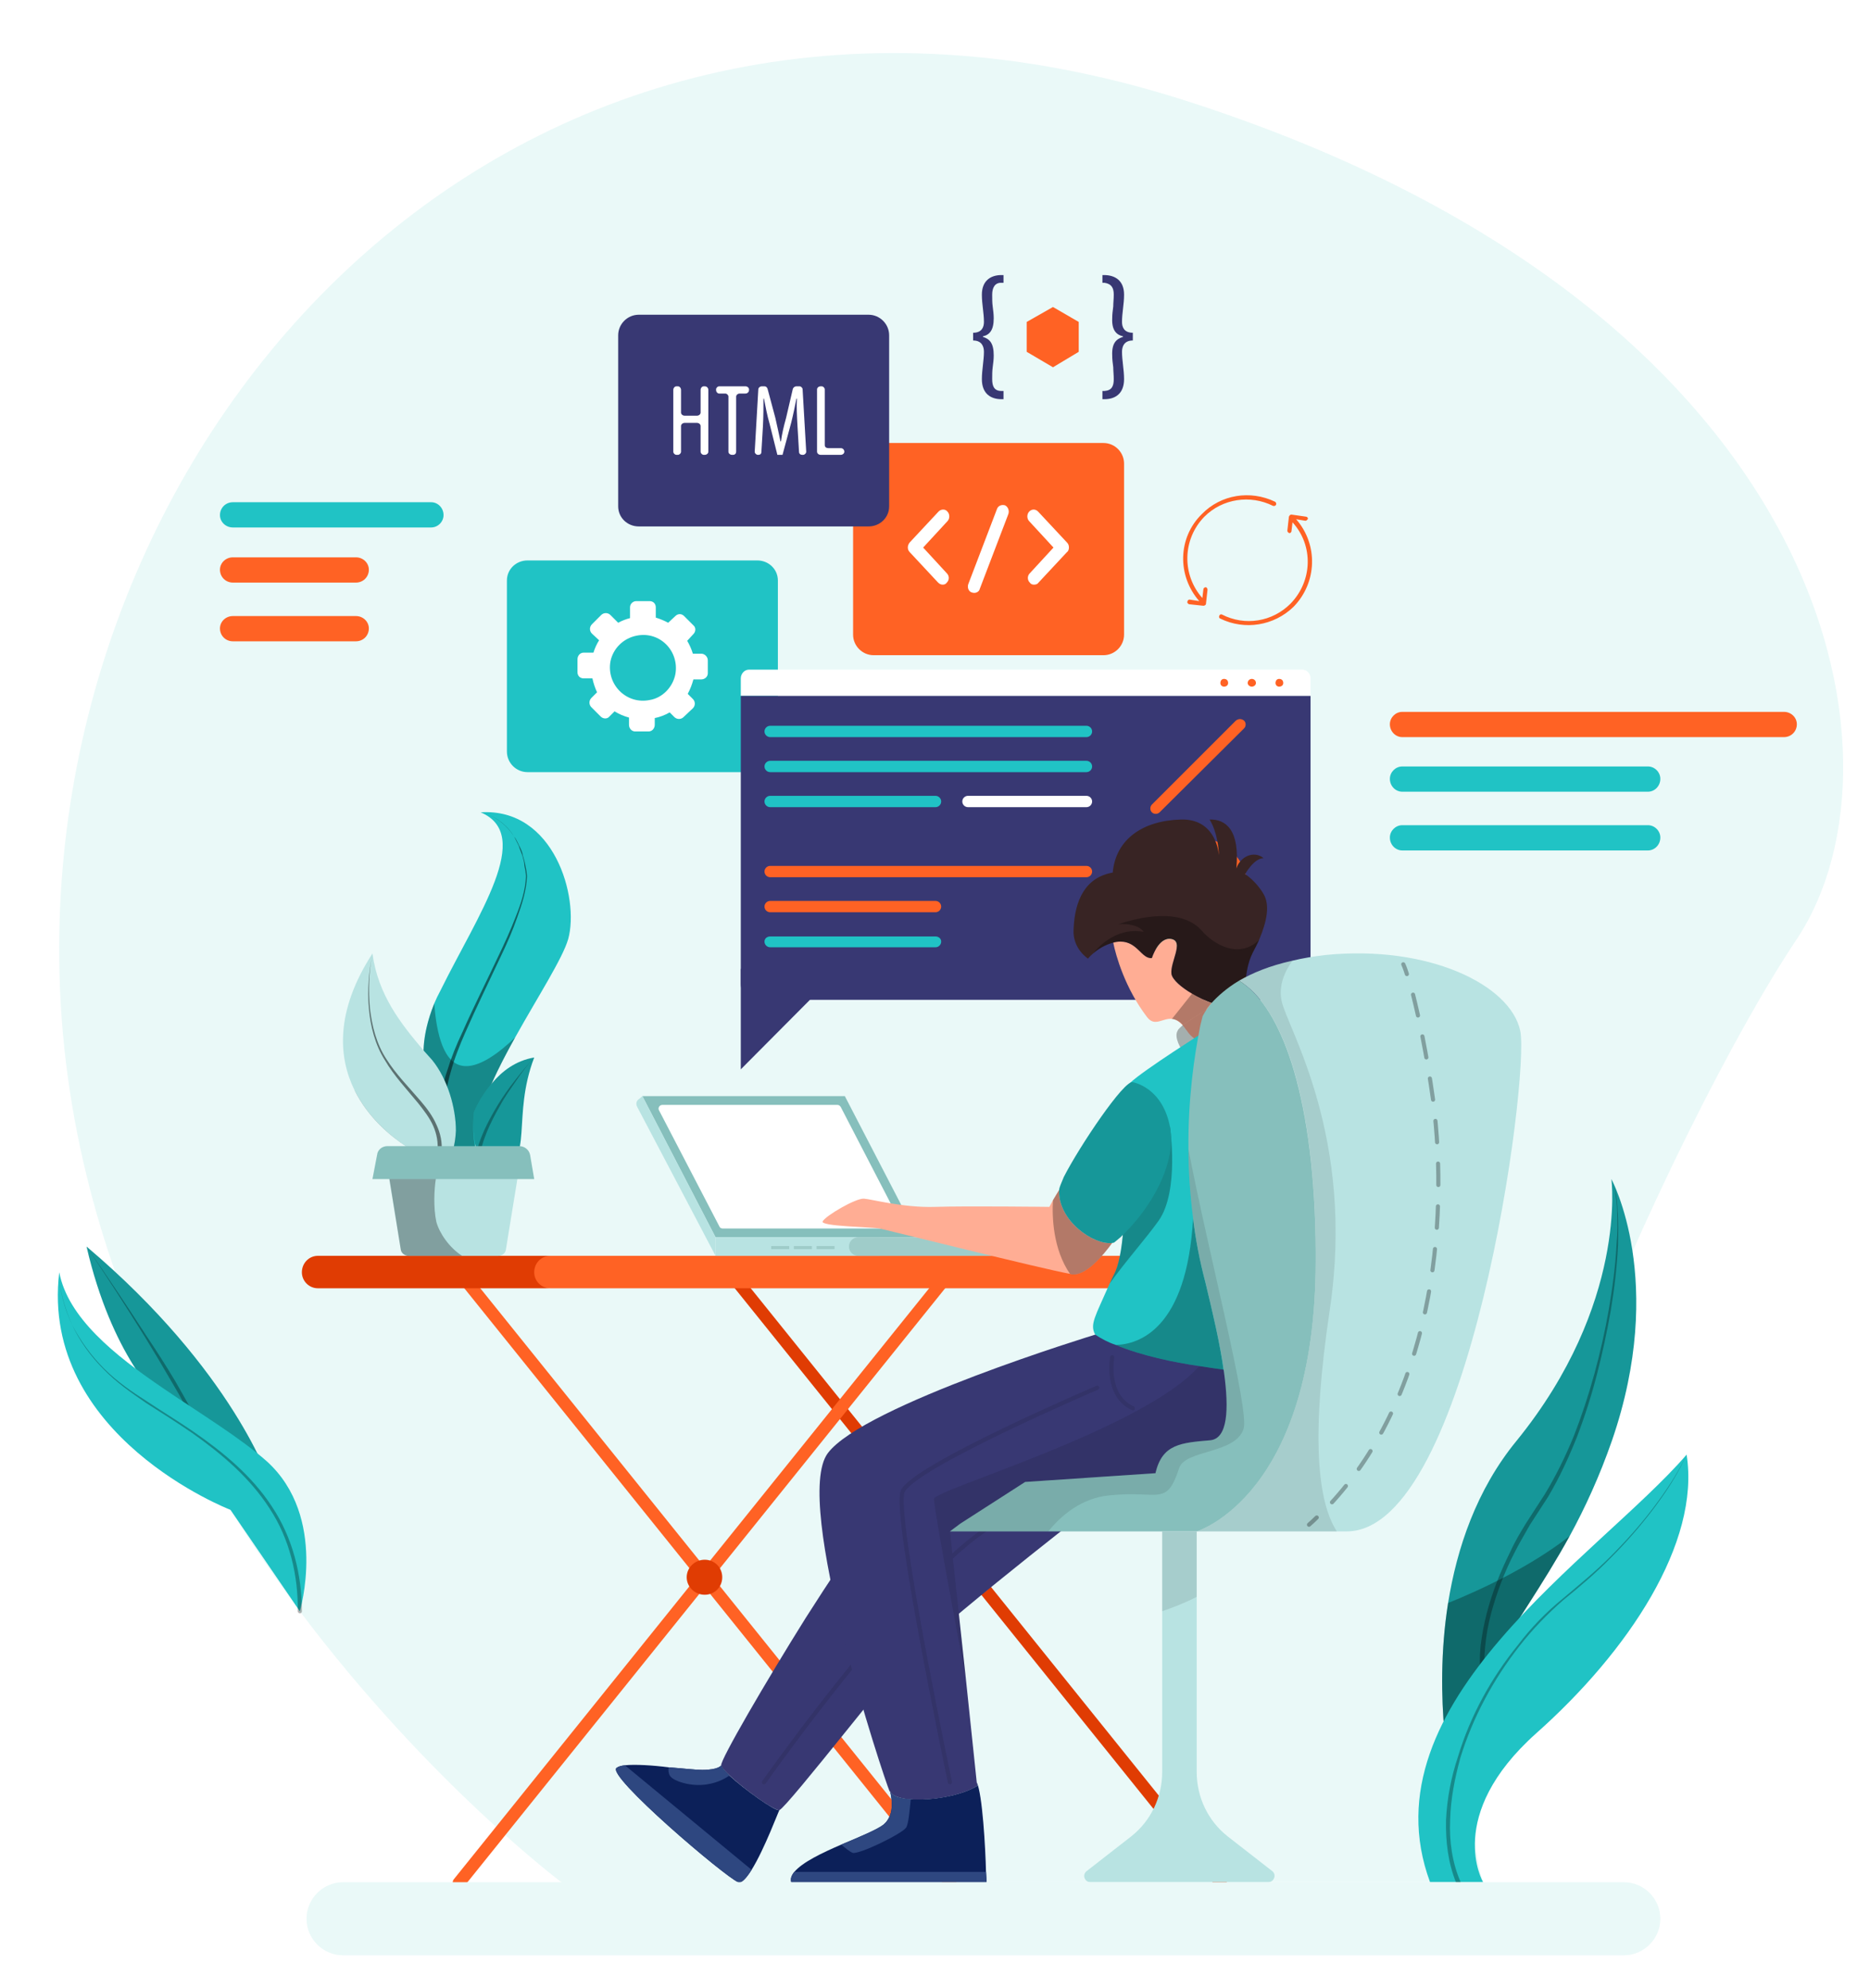 <svg version="1.2" xmlns="http://www.w3.org/2000/svg" viewBox="0 0 363 386" width="363" height="386"><style>.a{fill:#fff}.b{fill:#eaf9f8}.c{fill:#e03c03}.d{fill:#ff6224}.e{fill:#ffc947}.f{fill:#20c3c5}.g{fill:#383873}.h{fill:#86bfbc}.i{fill:#b8e3e2}.j{fill:#9fccc9}.k{opacity:.1;fill:none;stroke:#000;stroke-linecap:round;stroke-miterlimit:10;stroke-width:.8}.l{fill:#382424}.m{fill:#ffad94}.n{opacity:.3}.o{fill:#0c2059}.p{fill:#2e4780}.q{opacity:.1}.r{fill:#169799}.s{fill:none;stroke:#000;stroke-linecap:round;stroke-miterlimit:10;stroke-width:.8}.t{fill:none;stroke:#000;stroke-linecap:round;stroke-miterlimit:10;stroke-width:.8;stroke-dasharray:4.152,4.152}</style><path class="a" d="m-69-50h500v500h-500z"/><path class="b" d="m348.8 182.3c-23.4 34.9-73.2 143-60.9 183.1l-178.8 0.1c0 0-25.8-19.3-50.9-52.7-4.5-6.1-9.1-12.6-13.4-19.6-4.6-7.4-9-15.3-13-23.6-11.7-24.2-20-52.3-20.3-83.3-1.2-107.4 91.8-207.1 218.2-166.9 126.3 40.3 142.4 127.9 119.1 162.9z"/><path class="c" d="m236.9 366.7c-0.3 0-0.7-0.2-0.9-0.5l-95.3-118.5c-0.4-0.5-0.4-1.3 0.2-1.7 0.5-0.4 1.3-0.3 1.7 0.2l95.3 118.5c0.4 0.5 0.3 1.3-0.2 1.7q-0.3 0.3-0.8 0.3z"/><path class="d" d="m89.1 366.7q-0.4 0-0.8-0.3c-0.5-0.4-0.6-1.2-0.1-1.7l95.3-118.5c0.4-0.5 1.2-0.6 1.7-0.2 0.5 0.4 0.6 1.2 0.2 1.7l-95.3 118.5c-0.3 0.3-0.6 0.5-1 0.5z"/><path class="d" d="m184.4 366.7c-0.3 0-0.7-0.2-0.9-0.5l-95.3-118.5c-0.5-0.5-0.4-1.3 0.1-1.7 0.6-0.4 1.3-0.3 1.8 0.2l95.3 118.5c0.4 0.5 0.3 1.3-0.2 1.7q-0.4 0.3-0.8 0.3z"/><path class="c" d="m106 250.1h-44.3c-1.7 0-3.1-1.4-3.1-3.1 0-1.8 1.4-3.2 3.1-3.2h44.3c1.7 0 3.1 1.4 3.1 3.2 0 1.7-1.4 3.1-3.1 3.1z"/><path class="d" d="m233.4 250.1h-126.6c-1.7 0-3.1-1.4-3.1-3.1 0-1.8 1.4-3.2 3.1-3.2h126.6z"/><path class="c" d="m140.2 306.2c0 1.9-1.5 3.4-3.4 3.4-1.9 0-3.5-1.5-3.5-3.4 0-1.9 1.6-3.4 3.5-3.4 1.9 0 3.4 1.5 3.4 3.4z"/><path class="e" d="m192.7 306.2c0 1.9-1.5 3.4-3.4 3.4-1.9 0-3.4-1.5-3.4-3.4 0-1.9 1.5-3.4 3.4-3.4 1.9 0 3.4 1.5 3.4 3.4z"/><path class="f" d="m147 149.9h-44.6c-2.2 0-4-1.8-4-4v-33.2c0-2.2 1.8-3.9 4-3.9h44.6c2.2 0 4 1.7 4 3.9v33.2c0 2.2-1.8 4-4 4z"/><path fill-rule="evenodd" class="a" d="m137.4 128.2v2.5c0 0.7-0.6 1.2-1.3 1.2h-1.5q-0.4 1.5-1.1 2.8l1 1c0.5 0.5 0.5 1.3 0 1.8l-1.8 1.7c-0.5 0.5-1.3 0.5-1.8 0l-0.9-0.9q-1.4 0.8-2.9 1.1v1.3c0 0.7-0.5 1.3-1.2 1.3h-2.6c-0.7 0-1.2-0.6-1.2-1.3v-1.4q-1.5-0.4-2.8-1.2l-1 1c-0.4 0.5-1.2 0.5-1.7 0l-1.8-1.8c-0.5-0.5-0.5-1.3 0-1.8l1.1-1.1q-0.6-1.3-0.9-2.7h-1.7c-0.7 0-1.2-0.5-1.2-1.2v-2.5c0-0.7 0.5-1.3 1.2-1.3h1.9q0.4-1.3 1.1-2.4l-1.4-1.3c-0.5-0.5-0.5-1.3 0-1.8l1.8-1.8c0.5-0.5 1.3-0.5 1.8 0l1.5 1.5q1.1-0.6 2.3-0.9v-2.1c0-0.7 0.6-1.2 1.2-1.2h2.6c0.7 0 1.2 0.5 1.2 1.2v2q1.3 0.4 2.4 1l1.4-1.3c0.5-0.5 1.2-0.5 1.7 0l1.8 1.8c0.5 0.4 0.5 1.2 0 1.7l-1.2 1.3q0.7 1.2 1.1 2.5h1.6c0.7 0 1.3 0.6 1.3 1.3zm-6.3 2.7c0.8-4.5-3-8.4-7.5-7.5-2.6 0.5-4.6 2.5-5.1 5-0.8 4.5 3.1 8.4 7.6 7.5 2.5-0.4 4.5-2.5 5-5z"/><path class="d" d="m214.2 127.2h-44.6c-2.2 0-4-1.8-4-4v-33.2c0-2.2 1.8-4 4-4h44.6c2.2 0 4 1.8 4 4v33.2c0 2.2-1.8 4-4 4z"/><path class="a" d="m183 113.5c-0.3 0-0.6-0.1-0.9-0.4l-5.5-5.9c-0.5-0.5-0.5-1.3 0-1.9l5.6-6c0.5-0.5 1.3-0.5 1.7 0 0.5 0.5 0.5 1.4 0 1.9l-4.7 5.1 4.6 5c0.5 0.5 0.5 1.3 0 1.8-0.2 0.3-0.5 0.4-0.8 0.4z"/><path class="a" d="m200.7 113.5c-0.3 0-0.6-0.1-0.8-0.4-0.5-0.5-0.5-1.3 0-1.8l4.6-5-4.7-5.1c-0.5-0.5-0.5-1.4 0-1.9 0.5-0.5 1.2-0.5 1.7 0l5.6 6c0.3 0.3 0.4 0.6 0.4 1 0 0.3-0.1 0.7-0.4 0.9l-5.5 5.9c-0.2 0.3-0.5 0.4-0.9 0.4z"/><path class="a" d="m189.1 115.1q-0.2 0-0.5-0.1c-0.6-0.2-0.9-1-0.6-1.7l5.5-14.4c0.2-0.7 0.9-1 1.6-0.8 0.6 0.3 0.9 1.1 0.6 1.8l-5.5 14.4c-0.1 0.5-0.6 0.8-1.1 0.8z"/><path class="a" d="m254.4 135.1h-110.6v-3.4c0-0.9 0.7-1.7 1.6-1.7h107.4c0.9 0 1.6 0.8 1.6 1.7 0 0 0 3.4 0 3.4z"/><path class="g" d="m251.3 194.1h-104.5c-1.7 0-3-1.4-3-3.1v-55.9h110.6v55.9c0 1.7-1.4 3.1-3.1 3.1z"/><path class="d" d="m249.1 132.6c0 0.4-0.3 0.7-0.8 0.7-0.4 0-0.7-0.3-0.7-0.7 0-0.5 0.3-0.8 0.7-0.8 0.5 0 0.8 0.3 0.8 0.8z"/><path class="d" d="m243.8 132.6c0 0.4-0.4 0.7-0.8 0.7-0.4 0-0.8-0.3-0.8-0.7 0-0.5 0.4-0.8 0.8-0.8 0.4 0 0.8 0.3 0.8 0.8z"/><path class="d" d="m238.4 132.6c0 0.4-0.3 0.7-0.8 0.7-0.4 0-0.7-0.3-0.7-0.7 0-0.5 0.3-0.8 0.7-0.8 0.5 0 0.8 0.3 0.8 0.8z"/><path class="f" d="m210.9 143.1h-61.4c-0.6 0-1.1-0.5-1.1-1.1 0-0.6 0.5-1.1 1.1-1.1h61.4c0.6 0 1.1 0.5 1.1 1.1 0 0.6-0.5 1.1-1.1 1.1z"/><path class="f" d="m210.9 149.9h-61.4c-0.6 0-1.1-0.5-1.1-1.1 0-0.6 0.5-1.1 1.1-1.1h61.4c0.6 0 1.1 0.5 1.1 1.1 0 0.6-0.5 1.1-1.1 1.1z"/><path class="f" d="m181.6 156.7h-32.1c-0.6 0-1.1-0.5-1.1-1.1 0-0.6 0.5-1.1 1.1-1.1h32.1c0.6 0 1.1 0.5 1.1 1.1 0 0.6-0.5 1.1-1.1 1.1z"/><path class="d" d="m210.9 170.3h-61.4c-0.6 0-1.1-0.5-1.1-1.1 0-0.6 0.5-1.1 1.1-1.1h61.4c0.6 0 1.1 0.5 1.1 1.1 0 0.6-0.5 1.1-1.1 1.1z"/><path class="d" d="m181.6 177.1h-32.1c-0.6 0-1.1-0.5-1.1-1.1 0-0.6 0.5-1.1 1.1-1.1h32.1c0.6 0 1.1 0.5 1.1 1.1 0 0.6-0.5 1.1-1.1 1.1z"/><path class="f" d="m181.6 183.9h-32.1c-0.6 0-1.1-0.5-1.1-1.1 0-0.6 0.5-1 1.1-1h32.1c0.6 0 1.1 0.4 1.1 1 0 0.6-0.5 1.1-1.1 1.1z"/><path class="a" d="m210.9 156.7h-23c-0.6 0-1.1-0.5-1.1-1.1 0-0.6 0.5-1.1 1.1-1.1h23c0.6 0 1.1 0.5 1.1 1.1 0 0.6-0.5 1.1-1.1 1.1z"/><path class="d" d="m241.5 141.4l-16.4 16.3c-0.4 0.4-1.1 0.4-1.5 0-0.4-0.4-0.4-1.1 0-1.5l16.3-16.3c0.5-0.4 1.1-0.4 1.6 0 0.4 0.4 0.4 1.1 0 1.5z"/><path class="d" d="m241.9 174.5c-1.2 5.2-6.4 8.4-11.6 7.2-5.2-1.3-8.4-6.5-7.1-11.6 1.2-5.2 6.4-8.4 11.5-7.2 5.2 1.2 8.4 6.4 7.2 11.6z"/><path class="f" d="m231.3 179c0 3-2.5 5.4-5.5 5.4-3 0-5.4-2.4-5.4-5.4 0-3 2.4-5.5 5.4-5.5 3 0 5.5 2.5 5.5 5.5z"/><path class="g" d="m143.8 188.1v19.5l17.8-17.9"/><path class="h" d="m124.7 212.8h39.3l14.2 27.4h-39.3z"/><path class="a" d="m139.7 238.2l-11.8-22.7c-0.2-0.4 0.1-1 0.7-1h33.9c0.3 0 0.5 0.1 0.7 0.4l11.7 22.6c0.3 0.5-0.1 1-0.6 1h-34c-0.2 0-0.5-0.1-0.6-0.3z"/><path class="i" d="m138.9 240.2h31.8v3.6h-31.8z"/><path class="j" d="m198 240.2h-31.4c-1 0-1.8 0.8-1.8 1.8 0 1 0.8 1.8 1.8 1.8h31.4c1 0 1.8-0.8 1.8-1.8 0-1-0.8-1.8-1.8-1.8z"/><path class="i" d="m138.9 240.2l-14.2-27.4-0.7 0.6c-0.5 0.3-0.6 1-0.3 1.5l15.2 28.9c0 0 0-3.6 0-3.6z"/><path class="j" d="m149.7 241.9h3.5v0.6h-3.5z"/><path class="j" d="m154.1 241.9h3.5v0.6h-3.5z"/><path class="j" d="m158.5 241.9h3.5v0.6h-3.5z"/><path class="g" d="m210.5 293.7c0 0-32.6 25.3-37.7 31.8-2 2.4-5.4 6.7-8.9 11-5.8 7.2-11.9 14.7-12.6 14.9-1.2 0.3-11-7.1-11.3-8.7-0.2-1 8.7-16.3 16.4-28.6 4.7-7.4 9-13.8 10.5-15.2 3.9-3.6 28.1-16.5 28.1-16.5z"/><path class="k" d="m148.3 346c0 0 30.5-43.3 45.7-50.6"/><path class="l" d="m244.4 182.5q-0.5 1.1-1.2 2.4c-2.3 4.5-0.6 9.1-3.3 10.3q-0.2 0.1-0.5 0.1c-3.5 0.8-11.6-3.8-12-6.2-0.3-2.3 2.5-6.3 0-6.8-2.5-0.5-3.8 3.7-3.8 3.7-2 0.2-2.8-3.2-6.1-3.2q-0.7 0-1.4 0.2c-1.6 0.4-3 1.3-3.9 2.1-0.6 0.5-1 1-1 1 0 0-3-1.9-2.8-5.6 0.2-5.9 2.4-10.2 7.6-11.1 0.6-6.6 6-10.1 13.2-10.3 6.3-0.2 7.3 5.5 7.4 6.9 0-1.1-0.3-4.5-1.8-6.9 3.2-0.1 5.9 2.1 5.2 9.5 0.7-2.2 3.3-3.6 5.3-2-1.9 0-3.6 3.1-3.6 3.1 0 0 2.1 1.3 3.6 3.9 1.2 2.1 0.7 5.1-0.9 8.9z"/><path class="m" d="m239.9 195.2l-0.1 1.1-0.3 3.8c0 0-5.8 5-9.1 0q0-0.1-0.1-0.1c-1-1.5-1.9-2.1-2.8-2.2-1.8-0.2-3.3 1.6-4.8-0.3-4.3-5.6-6.1-12-6.6-14.5q0.7-0.2 1.4-0.2c3.3 0 4.1 3.4 6.1 3.2 0 0 1.3-4.2 3.8-3.7 2.5 0.5-0.3 4.5 0 6.8 0.2 1.1 1.9 2.6 4 3.8 2.5 1.5 5.6 2.7 7.6 2.5q0.2 0 0.4-0.1 0.3 0 0.5-0.1z"/><path class="n" d="m240.8 202.3c-2.6 1.8-7.4 2.1-7.4 2.1l-4-0.6c0 0-1.6-2.4-0.8-3.7 0.1-0.3 0.5-0.6 1-1.1 1.1-0.8 2.8-1.9 4.5-2.9 1.8-0.9 3.7-1.6 5.1-1.7 3.3-0.2 4.2 6.1 1.6 7.9z"/><path class="f" d="m240 266.1c-5.8 1.2-18.2-2.3-24.2-5-1.7-0.7-2.9-1.5-3.2-2-1.1-2 0-3.5 2.8-9.9q0.5-1.1 1.1-2.3c1.9-4.5 1.9-14.1 1.9-22.4-0.1-7.1-0.1-13.3 1-14.3 2.5-2.4 14.7-10.1 14.7-10.1l2.4 12.7c0 0 1.4 6.4 2.9 14.8 2.6 15.4 5.6 37.6 0.6 38.5z"/><path class="g" d="m244.1 271.8c0 0.6-5.8 14.2-10.7 16.1-4.9 2-34.4-0.2-34.4-0.2l-14.6 9.6 3.1 28.7 2.1 20 0.1 0.7c-4.5 2.9-15.7 3.7-16.9 1.1q-0.1 0-0.1 0c-1.1-2.5-19-56.4-12-65.7 7-9.3 51.9-23 51.9-23 1.2 0.8 2.5 1.5 4 2 5 2.1 11.4 3.4 16.2 4.1 1.8 0.3 3.5 0.5 4.7 0.7 1.6 0.2 2.5 0.2 2.5 0.2 0 0 4.1 5.1 4.1 5.7z"/><path class="o" d="m191.5 365.4h-37.9c-0.2-0.6 0-1.3 0.6-2 1.6-1.9 5.4-3.7 9.1-5.3 3.6-1.5 6.9-2.9 8.1-3.8 2.7-2.1 1.4-6.2 1.4-6.5 0.4 0.9 1.9 1.4 4 1.5 4 0.3 9.9-0.7 12.9-2.6l-0.1-0.7c1.1 2.2 1.7 12.8 1.8 17.4 0.1 1.2 0.1 2 0.1 2z"/><path class="p" d="m176.8 349.3c-0.2 1.8-0.4 4.7-0.9 5.5-0.8 1.2-9.2 5.3-10.4 4.9-0.7-0.3-1.6-1.1-2.2-1.6 3.6-1.5 6.9-2.9 8.1-3.8 2.7-2.1 1.4-6.2 1.4-6.5 0.4 0.9 1.9 1.4 4 1.5z"/><path class="p" d="m191.5 365.4h-37.9c-0.2-0.6 0-1.3 0.6-2h37.2c0.1 1.2 0.1 2 0.1 2z"/><path class="o" d="m151.3 351.4c-0.1 0-2.9 7.6-5.4 11.6-1 1.6-2 2.7-2.6 2.4-2.4-0.9-25.8-20.8-23.6-22.2 0.4-0.3 0.9-0.4 1.6-0.5 2-0.2 5.4 0 8.5 0.4 2.7 0.2 5.2 0.5 6.5 0.5 3.3 0 3.7-0.9 3.7-0.9 0.1 0.4 0.7 1.1 1.6 2 2.9 2.7 8.8 6.9 9.6 6.7z"/><path class="p" d="m141.6 344.7c-4.9 3.3-10.1 1.3-11.1 0.5-0.8-0.5-0.8-1.6-0.7-2.1 2.7 0.2 5.2 0.5 6.5 0.5 3.3 0 3.7-0.9 3.7-0.9 0.1 0.4 0.7 1.1 1.6 2z"/><path class="p" d="m145.9 363c-1 1.6-2 2.7-2.6 2.4-2.4-0.9-25.8-20.8-23.6-22.2 0.4-0.3 0.9-0.4 1.6-0.5z"/><path class="m" d="m215.9 241.3c-1.9 2.6-5.2 6.5-7.9 6.1q-0.1 0-0.3-0.1c-5.1-0.9-35.5-8.5-36.9-8.8-1.5-0.3-11.7-0.4-11.1-1.4 0.6-1.1 6.4-4.5 8-4.4 1.5 0.1 7.7 1.8 13.8 1.6 6.1-0.2 22.2 0 22.2 0l0.7-1.3 1.2-2c-0.3 6 6.8 10.8 10.3 10.3z"/><path class="k" d="m215.9 263.5c0 0-1.4 7.4 4 9.9"/><path class="k" d="m213 269.4c0 0-36 15.4-37.8 20.2-1.7 4.7 9.2 56.4 9.2 56.4"/><path class="q" d="m244.1 271.8c0 0.6-5.8 14.2-10.7 16.1-4.9 2-34.4-0.2-34.4-0.2l-14.6 9.6 3.1 28.7c0 0-6.2-32.8-6.2-35 0-1.8 40.7-13.5 51.5-25.8 4.2 0.7 7.2 0.9 7.2 0.9 0 0 4.1 5.1 4.1 5.7z"/><path class="n" d="m224.9 237c-2.5 3.5-6.6 8.1-9.5 12.2q0.5-1.1 1.1-2.3c1.9-4.5 1.9-14.1 1.9-22.4l8.7-5.8c0 0 1.9 12.5-2.2 18.3z"/><path class="r" d="m217.5 240.2q-0.6 0.5-1.2 1-0.2 0.1-0.4 0.1c-3.5 0.5-10.6-4.3-10.3-10.3 0-0.4 0.4-1.3 0.9-2.5 3-5.9 11.8-19 13.4-18.4 0 0 5.7 0.9 7.2 8.6 1.4 7.2-3.8 16.1-9.6 21.5z"/><path class="n" d="m237.5 265.9c-1.2-0.2-2.9-0.4-4.7-0.7-4.8-0.7-11.2-2-16.2-4.1 4.4-0.1 13.8-3 15-24.6 0.5 4.1 1.3 8.2 2.4 12.5 1.4 5.7 2.8 11.7 3.5 16.9z"/><path class="n" d="m235.2 194.7q-0.7 0.8-1.1 1.4c-1.7 1-3.4 2.1-4.5 2.9-0.7-0.8-1.4-1.1-2.1-1.2l3.9-4.9c1.2 0.8 2.5 1.4 3.8 1.8z"/><path class="n" d="m215.9 241.3c-1.9 2.6-5.2 6.5-7.9 6.1q-0.1 0-0.3-0.1c-3.3-4.8-3.5-11.1-3.3-14.3l1.2-2c-0.3 6 6.8 10.8 10.3 10.3z"/><path class="n" d="m244.4 182.5q-0.5 1.1-1.2 2.4c-1.1 2.2-1.3 4.5-1.5 6.3q-0.6-0.5-1.2-0.8c-2.5 1.5-4.2 3.1-5.3 4.3-3.6-1.2-7.5-4-7.8-5.6-0.3-2.3 2.5-6.3 0-6.8-2.5-0.5-3.8 3.7-3.8 3.7-2 0.2-2.8-3.2-6.1-3.2q-0.7 0-1.4 0.2c-1.6 0.4-3 1.3-3.9 2.1 0 0 3.8-5.3 9.8-4.2 0 0-0.9-1.7-4.9-1.5 8.4-2.7 13.7-1.7 16.3 1.4 2.1 2.4 7 5.5 11 1.7z"/><path class="i" d="m261.4 297.3h-29.1c0 0 23.1-6.9 23.1-52.8q0-0.8 0-1.7c-0.2-30.7-6.8-47.6-14.9-52.4 2.6-1.5 5.9-2.9 10.4-3.9q2.9-0.7 6.4-1.1c20-2 35.9 5.8 37.8 14.7 1.9 8.8-9.8 97.2-33.7 97.2z"/><path class="h" d="m255.4 244.6c0 45.8-23.1 52.7-23.1 52.7h-47.9l2-1.5 12.6-8.1 25.3-1.7c1.3-5.7 5-5.9 10.7-6.4 3.3-0.4 3.6-5.9 2.6-13.2-0.7-5.3-2.2-11.5-3.6-17.4q-1.7-6.4-2.4-12.5c-0.6-4.7-0.9-9.2-0.9-13.4-0.1-9.7 1.1-18 2.3-24q0.2-0.8 0.4-1.6 0-0.1 0-0.1c0.1-0.2 0.6-1.3 1.8-2.7 1.1-1.2 2.8-2.8 5.3-4.3q0.6 0.3 1.2 0.8c7.5 5.7 13.5 22.5 13.7 51.6q0 0.9 0 1.8z"/><path class="i" d="m246.2 365.4h-34.5c-1.2 0-1.7-1.5-0.7-2.2l8.6-6.7c3.8-3 6-7.6 6-12.5v-46.7h6.7v46.7c0 4.9 2.2 9.5 6 12.5l8.6 6.7c1 0.7 0.4 2.2-0.7 2.2z"/><g style="opacity:.3"><path class="s" d="m272.4 187.2c0 0 0.3 0.6 0.7 1.9"/><path class="t" d="m274.3 193.1c1.1 4.4 2.6 11.2 3.9 20.5 3.1 24.2-0.1 58.1-21.1 79.6"/><path class="s" d="m255.6 294.6q-0.7 0.7-1.5 1.4"/></g><path class="q" d="m232.3 297.3v12.7c-2.3 1.2-4.7 2.1-6.7 2.8v-15.5z"/><path class="q" d="m241.4 277.4c-1.6 4.9-11.3 4-12.5 7.6-2.5 7.6-3.8 4.3-13.5 5.3-5.5 0.5-9.5 4-11.9 7h-19.1l2-1.5 12.6-8.1 25.3-1.7c1.3-5.7 5-5.9 10.7-6.4 3.3-0.4 3.6-5.9 2.6-13.2-0.7-5.3-2.2-11.5-3.6-17.4q-1.7-6.4-2.4-12.5c-0.6-4.7-0.9-9.2-0.9-13.4 3.7 19.4 11.9 50.7 10.7 54.3z"/><path class="q" d="m255.4 244.6q0-0.9 0-1.8c-0.2-30.7-6.8-47.6-14.9-52.4 2.6-1.5 5.9-2.9 10.4-3.9-1.4 1.9-2.8 4.8-2.1 7.9 1.2 5.4 14.4 26.4 9.3 60.1-3.6 24.2-2.4 36.9 1.4 42.8h-27.2c0 0 23.1-6.9 23.1-52.7z"/><path class="n" d="m88.5 219.5q-0.1 1.7-0.4 3h-9.3c-2.8-1.8-7.3-5.4-10-10.9 2.5 2.7 6.8 6.1 11.2 7.1 3.8 0.9 6.6 0.5 8.5 0.8z"/><path class="f" d="m110.3 182.3c-1.1 3.8-5.9 11.2-10.3 19.1-4.8 8.6-9.1 17.8-7.4 23.7 0.4 1.5 0.6 2.6 0.6 3.3 0 2.6-1.9 1.8-3.9 0.3-2-1.4-4-3.6-4-3.6l0.2-11.4c0 0-6.5-5.9-1.2-18.9q0.5-1.2 1.2-2.5c7.3-14.8 18.2-30.2 7.8-34.6 14.3-0.9 19.2 16.6 17 24.6z"/><g style="opacity:.5"><path  d="m93.3 157.7c2.7 0.6 5.1 2.4 6.5 4.7 0.4 0.5 0.7 1.2 1 1.8 0.3 0.6 0.6 1.2 0.7 1.9 0.2 0.7 0.4 1.3 0.5 2l0.2 1 0.1 1c-0.1 2.8-1 5.5-1.9 8-0.9 2.6-2 5.1-3.2 7.6-2.3 4.9-4.7 9.8-6.9 14.8-1.1 2.5-2.1 5-2.8 7.6q-0.6 2-0.9 4c-0.2 1.3-0.1 2.6 0.3 3.8 0.1 0.2-0.1 0.5-0.3 0.6-0.2 0-0.4-0.1-0.5-0.3q0 0 0 0c-0.5-1.4-0.4-2.9-0.3-4.2q0.3-2.1 1-4.1c0.8-2.6 1.8-5.1 3-7.6 2.2-5 4.7-9.9 7-14.8 1.2-2.5 2.3-4.9 3.3-7.5 1-2.5 1.9-5.1 2-7.9l-0.1-1-0.2-1c0-0.6-0.2-1.3-0.4-2-0.2-0.6-0.5-1.2-0.7-1.9-0.3-0.6-0.6-1.2-0.9-1.8-1.5-2.3-3.8-4.1-6.5-4.7z"/></g><path class="r" d="m103.7 205.3c-4.4 11.5 0 20.2-6.6 21.5-3 0.5-4.3-1.7-4.8-4.3-0.7-3-0.3-6.6-0.3-6.6 0 0 1.1-2.8 3.5-5.6 1.9-2.3 4.6-4.4 8.2-5z"/><path class="i" d="m88.5 219.5c-0.1 2.7-0.7 5-1.9 6.2q-0.2 0.2-0.4 0.3c-3.1 2.5-5.1-2.1-5.1-2.1 0 0-8.2-4-12.3-12.3-3.1-6.3-3.8-15.2 3.5-26.5 1.1 8.1 5.5 13.6 9.9 18.8q0 0 0 0 0.9 1 1.7 1.9c3 3.7 4.6 9.3 4.6 13.7z"/><g style="opacity:.5"><path  d="m72.3 185.1c-0.7 3.5-0.8 7.1-0.5 10.6 0.4 3.5 1.3 7 3.2 9.9 1.9 3 4.4 5.5 6.7 8.2 1.2 1.4 2.3 2.9 3 4.5 0.8 1.7 1.2 3.5 1 5.4 0 0.2-0.2 0.4-0.4 0.4-0.2-0.1-0.4-0.3-0.4-0.5q0 0 0 0c0.2-1.7-0.1-3.4-0.8-5-0.7-1.6-1.8-3-2.9-4.4-2.2-2.7-4.7-5.3-6.5-8.4-1.9-3-2.8-6.6-3.1-10.1-0.3-3.6 0-7.1 0.7-10.6z"/></g><g style="opacity:.3"><path  d="m103.7 205.3q-1.9 2.1-3.5 4.5c-1.1 1.6-2.2 3.1-3.1 4.8-1.9 3.3-3.6 6.8-4.1 10.6 0 0.2-0.2 0.4-0.4 0.3-0.3 0-0.4-0.2-0.4-0.4q0 0 0-0.1c0.7-3.8 2.5-7.3 4.5-10.6 1-1.6 2.1-3.2 3.3-4.7q1.8-2.3 3.7-4.4z"/></g><path class="i" d="m101 225.4l-2.8 17.2c-0.1 0.7-0.7 1.2-1.5 1.2h-17.4c-0.7 0-1.4-0.5-1.5-1.2l-2.3-14-0.5-3.2c-0.2-1 0.5-1.8 1.5-1.8h23c1 0 1.7 0.8 1.5 1.8z"/><path class="h" d="m103.7 228.9h-31.4l0.9-4.7c0.1-1 1-1.7 2-1.7h25.6c1 0 1.9 0.7 2.1 1.7z"/><path class="n" d="m92 215.9c0 0-0.4 3.6 0.2 6.6h-4.1q0.3-1.3 0.4-3c0-4.4-1.6-10-4.6-13.7q-0.8-0.9-1.7-1.9 0 0 0 0c0.1-2.5 0.7-5.5 2.1-9.1 0.3 4.2 1.3 11.4 5.4 12.1 3.1 0.6 7.2-2.5 10.3-5.5-1.6 2.9-3.2 5.9-4.5 8.9-2.4 2.8-3.5 5.6-3.5 5.6z"/><path class="n" d="m89.7 243.8h-10.4c-0.7 0-1.4-0.5-1.5-1.2l-2.2-13.7h9c-0.3 1.9-0.5 5.5 0.1 8.3 0.6 2.2 2.5 5 5 6.6z"/><path class="g" d="m168.6 102.2h-44.6c-2.2 0-4-1.7-4-3.9v-33.2c0-2.2 1.8-4 4-4h44.6c2.2 0 4 1.8 4 4v33.2c0 2.2-1.8 3.9-4 3.9z"/><path class="a" d="m132.2 75.7v4.4c0 0.3 0.3 0.6 0.7 0.6h2.4c0.4 0 0.7-0.3 0.7-0.6v-4.4c0-0.4 0.3-0.7 0.6-0.7h0.2c0.4 0 0.7 0.3 0.7 0.7v12c0 0.3-0.3 0.6-0.7 0.6h-0.2c-0.3 0-0.6-0.3-0.6-0.6v-5c0-0.3-0.3-0.6-0.7-0.6h-2.4c-0.4 0-0.7 0.3-0.7 0.6v5c0 0.3-0.3 0.6-0.6 0.6h-0.3c-0.3 0-0.6-0.3-0.6-0.6v-12c0-0.4 0.3-0.7 0.6-0.7h0.3c0.3 0 0.6 0.3 0.6 0.7z"/><path class="a" d="m140.8 76.4h-1.2c-0.3 0-0.6-0.3-0.6-0.7v-0.1c0-0.3 0.3-0.6 0.6-0.6h5.1c0.4 0 0.7 0.3 0.7 0.6v0.1c0 0.4-0.3 0.7-0.7 0.7h-1.1c-0.4 0-0.7 0.3-0.7 0.6v10.7c0 0.3-0.2 0.6-0.6 0.6h-0.2c-0.4 0-0.7-0.3-0.7-0.6v-10.7c0-0.3-0.3-0.6-0.6-0.6z"/><path class="a" d="m154.8 82.6c-0.1-1.8-0.2-3.7-0.1-5.2h-0.1c-0.3 1.5-0.6 3-1 4.6l-1.7 6.3h-1l-1.5-6c-0.5-1.7-0.8-3.4-1.1-4.9h-0.1c0 1.5 0 3.4-0.1 5.3l-0.3 5c0 0.4-0.2 0.6-0.6 0.6h-0.1c-0.3 0-0.6-0.3-0.6-0.6l0.7-12.1c0-0.3 0.3-0.6 0.7-0.6h0.5c0.3 0 0.5 0.2 0.6 0.5l1.5 5.6c0.4 1.8 0.7 3.1 1 4.6h0.1c0.2-1.5 0.5-2.8 1-4.6l1.3-5.6c0.1-0.3 0.4-0.5 0.7-0.5h0.6c0.3 0 0.6 0.3 0.6 0.6l0.7 12.1c0 0.3-0.3 0.6-0.6 0.6h-0.2c-0.3 0-0.6-0.2-0.6-0.6z"/><path class="a" d="m159.3 75h0.2c0.3 0 0.6 0.3 0.6 0.6v10.8c0 0.4 0.3 0.6 0.7 0.6h2.4c0.4 0 0.7 0.3 0.7 0.7 0 0.3-0.3 0.6-0.7 0.6h-3.9c-0.4 0-0.7-0.3-0.7-0.6v-12.1c0-0.3 0.3-0.6 0.7-0.6z"/><path class="g" d="m188.9 64.6c1.7 0 2.1-1.1 2.1-2.1 0-0.9-0.1-1.7-0.2-2.6-0.1-0.9-0.2-1.7-0.2-2.7 0-2.7 1.7-3.8 3.8-3.8h0.4v1.5h-0.5c-1.2 0-1.7 1-1.7 2.3 0 0.8 0 1.6 0.1 2.3 0.1 0.8 0.2 1.5 0.2 2.3 0 2.3-0.8 3.2-2.1 3.5v0.1c1.3 0.4 2.1 1.2 2.1 3.6 0 0.8-0.1 1.5-0.2 2.3-0.1 0.7-0.1 1.5-0.1 2.3 0 1.4 0.4 2.3 1.8 2.3h0.4v1.6h-0.4c-2 0-3.8-1-3.8-3.9 0-0.9 0.1-1.8 0.2-2.7 0.1-0.9 0.2-1.8 0.2-2.6 0-1-0.4-2.2-2.1-2.2z"/><path class="g" d="m219.9 66.1c-1.7 0-2.1 1.2-2.1 2.2 0 0.8 0.1 1.7 0.2 2.6 0.1 0.9 0.2 1.8 0.2 2.7 0 2.9-1.8 3.9-3.8 3.9h-0.4v-1.6h0.4c1.4-0.1 1.8-0.9 1.8-2.3 0-0.8-0.1-1.6-0.1-2.3-0.1-0.8-0.2-1.5-0.2-2.3-0.1-2.4 0.8-3.2 2.1-3.6v-0.1c-1.3-0.3-2.2-1.2-2.1-3.5 0-0.8 0.1-1.5 0.2-2.3 0-0.7 0.1-1.5 0.1-2.3 0-1.4-0.5-2.1-1.8-2.3h-0.4v-1.5h0.3c2.2 0 3.9 1.1 3.9 3.8 0 1-0.1 1.8-0.2 2.7-0.1 0.9-0.2 1.7-0.2 2.6 0 1 0.4 2.1 2.1 2.1z"/><path class="d" d="m209.4 68.3v-5.8l-5-2.9-5.1 2.9v5.8l5.1 3z"/><path class="d" d="m247.5 97.4c-4.8-2.3-10.5-1.4-14.2 2.4-4.7 4.6-4.8 12-0.5 16.9l-1.9-0.3c-0.2 0-0.4 0.2-0.4 0.4-0.1 0.2 0.1 0.4 0.3 0.5l2.8 0.3q0.2 0 0.3-0.1 0.2-0.1 0.2-0.3l0.3-2.7c0-0.2-0.1-0.4-0.3-0.5-0.3 0-0.5 0.2-0.5 0.4l-0.2 1.7c-4-4.5-3.9-11.4 0.4-15.8 3.5-3.5 8.9-4.3 13.3-2.1 0.2 0.1 0.5 0 0.6-0.2 0.1-0.2 0-0.5-0.2-0.6z"/><path class="d" d="m236.9 120.1c4.7 2.3 10.4 1.4 14.2-2.3 4.6-4.7 4.8-12.1 0.5-17l1.8 0.3c0.2 0 0.4-0.2 0.5-0.4 0-0.2-0.2-0.4-0.4-0.4l-2.8-0.4q-0.2 0-0.3 0.1-0.1 0.1-0.2 0.3l-0.3 2.7c0 0.2 0.1 0.4 0.4 0.5 0.2 0 0.4-0.2 0.4-0.4l0.2-1.7c4.1 4.5 3.9 11.4-0.4 15.8-3.5 3.5-8.8 4.4-13.3 2.1-0.2-0.1-0.4 0-0.5 0.2-0.1 0.2-0.1 0.5 0.2 0.6z"/><path class="d" d="m346.3 143.1h-74.1c-1.3 0-2.4-1.1-2.4-2.5 0-1.3 1.1-2.4 2.4-2.4h74.1c1.4 0 2.5 1.1 2.5 2.4 0 1.4-1.1 2.5-2.5 2.5z"/><path class="f" d="m319.9 153.7h-47.7c-1.3 0-2.4-1.1-2.4-2.5 0-1.3 1.1-2.4 2.4-2.4h47.7c1.3 0 2.4 1.1 2.4 2.4 0 1.4-1.1 2.5-2.4 2.5z"/><path class="f" d="m319.9 165.1h-47.7c-1.3 0-2.4-1.1-2.4-2.5 0-1.3 1.1-2.4 2.4-2.4h47.7c1.3 0 2.4 1.1 2.4 2.4 0 1.4-1.1 2.5-2.4 2.5z"/><path class="f" d="m83.7 102.4h-38.5c-1.4 0-2.5-1.1-2.5-2.4 0-1.4 1.1-2.5 2.5-2.5h38.5c1.3 0 2.4 1.1 2.4 2.5 0 1.3-1.1 2.4-2.4 2.4z"/><path class="d" d="m69.1 113.1h-23.9c-1.4 0-2.5-1.1-2.5-2.5 0-1.3 1.1-2.4 2.5-2.4h23.9c1.4 0 2.5 1.1 2.5 2.4 0 1.4-1.1 2.5-2.5 2.5z"/><path class="d" d="m69.1 124.5h-23.9c-1.4 0-2.5-1.1-2.5-2.5 0-1.3 1.1-2.4 2.5-2.4h23.9c1.4 0 2.5 1.1 2.5 2.4 0 1.4-1.1 2.5-2.5 2.5z"/><path class="r" d="m312.9 279.7c-2.4 6.9-5.2 13-8.2 18.5-10.4 18.9-22.4 30.9-22.8 48.6 0 0-3.8-16.7-0.8-35.6 1.7-10.6 5.5-22 13.3-31.5 21.6-26.6 18.4-50.8 18.4-50.8 0 0 10.8 19.8 0.1 50.8z"/><g style="opacity:.3"><path  d="m287.5 326.1c-0.3-2.2-0.3-4.4-0.1-6.5q0.4-3.3 1.2-6.4c1.1-4.2 2.7-8.2 4.6-12 0.9-2 2-3.8 3.1-5.6l3.5-5.4c2.2-3.6 4.1-7.5 5.7-11.4q2.3-5.9 4-12.1 1.7-6.2 2.8-12.5c0.7-4.2 1.3-8.4 1.5-12.7 0.2-2.1 0.2-4.2 0.1-6.4 0-1-0.1-2.1-0.3-3.1-0.1-1.1-0.3-2.2-0.8-3.1 0.5 0.9 0.7 2 0.9 3 0.2 1.1 0.3 2.2 0.3 3.2 0.2 2.2 0.1 4.3 0.1 6.4-0.2 4.3-0.7 8.6-1.4 12.8q-1.1 6.3-2.7 12.5-1.6 6.2-3.9 12.2c-1.6 4-3.4 7.9-5.6 11.6l-3.5 5.4c-1 1.8-2.1 3.6-3.1 5.6-1.9 3.7-3.4 7.7-4.5 11.8q-0.8 3.1-1.1 6.2c-0.2 2.1-0.3 4.3 0 6.3 0 0.3-0.1 0.5-0.4 0.5-0.2 0-0.4-0.1-0.4-0.3z"/></g><path class="n" d="m304.7 298.2c-10.4 18.9-22.4 30.9-22.8 48.6 0 0-3.8-16.7-0.8-35.6 6.7-2.7 16.2-7.2 23.6-13z"/><path class="f" d="m287.9 365.4c0 0-7.6-12.9 10.3-28.9 17.9-15.9 31.9-37 29.2-54.1-17.2 19.9-62.7 48.1-49.8 83z"/><g style="opacity:.3"><path  d="m327.4 282.4c-1.7 3.8-4 7.3-6.5 10.6-2.5 3.3-5.2 6.4-8.1 9.3-2.9 3-6.1 5.7-9.3 8.3-3.1 2.7-6 5.7-8.5 8.9-5.1 6.5-9.1 13.9-11.5 21.7-1.1 4-1.9 8-2 12.1-0.2 4.1 0.4 8.3 2 12 0.1 0.2 0 0.4-0.2 0.5-0.2 0.1-0.5 0-0.6-0.2-1.6-3.9-2.1-8.1-2-12.3 0.2-4.2 1-8.3 2.3-12.2 2.4-8 6.5-15.4 11.7-21.8 2.5-3.3 5.4-6.3 8.6-8.9 3.2-2.7 6.4-5.3 9.3-8.2 2.9-2.9 5.7-6 8.2-9.3 2.5-3.3 4.8-6.7 6.6-10.5z"/></g><path class="r" d="m31.1 271.8c0 0-9.4-8.5-14.3-29.8 28.6 24.2 35.6 45.8 35.6 45.8z"/><g style="opacity:.3"><path  d="m16.8 242q5.9 8.5 11.6 17.3 2.9 4.3 5.6 8.8c1.7 3 3.5 6 4.9 9.2 0.1 0.2 0.1 0.4-0.2 0.5-0.2 0.1-0.4 0-0.5-0.2q0 0 0 0c-1.4-3.2-3-6.2-4.8-9.2q-2.6-4.5-5.3-8.9-5.5-8.9-11.3-17.5z"/></g><path class="f" d="m51.8 283.7c-5.2-4.6-12.8-9.2-20-14.1-9.7-6.6-18.6-13.8-20.3-22.6-3.8 31.8 33.2 46.1 33.2 46.1l0.1 0.1 13.4 19.6c0 0 5.5-18.3-6.4-29.1z"/><g style="opacity:.3"><path  d="m11.5 247c0 3.5 1.1 7 2.5 10.2 1.6 3.1 3.7 6 6.2 8.5 2.5 2.5 5.4 4.5 8.4 6.4 3 2 6 3.8 8.9 5.8 5.8 4 11.4 8.6 15.3 14.6 4 6 5.8 13.2 5.8 20.3 0 0.2-0.1 0.4-0.4 0.4-0.2 0-0.4-0.2-0.4-0.4 0.1-7-1.6-14.1-5.5-20-3.8-5.9-9.2-10.5-15-14.6-2.9-2-5.9-3.9-8.9-5.8-2.9-2-5.8-4-8.3-6.6-2.5-2.5-4.6-5.4-6.1-8.6-1.5-3.2-2.5-6.7-2.5-10.2z"/></g><path class="b" d="m315.2 379.6h-248.6c-3.9 0-7.1-3.2-7.1-7.1 0-3.9 3.2-7.1 7.1-7.1h248.6c3.9 0 7.1 3.2 7.1 7.1 0 3.9-3.2 7.1-7.1 7.1z"/></svg>